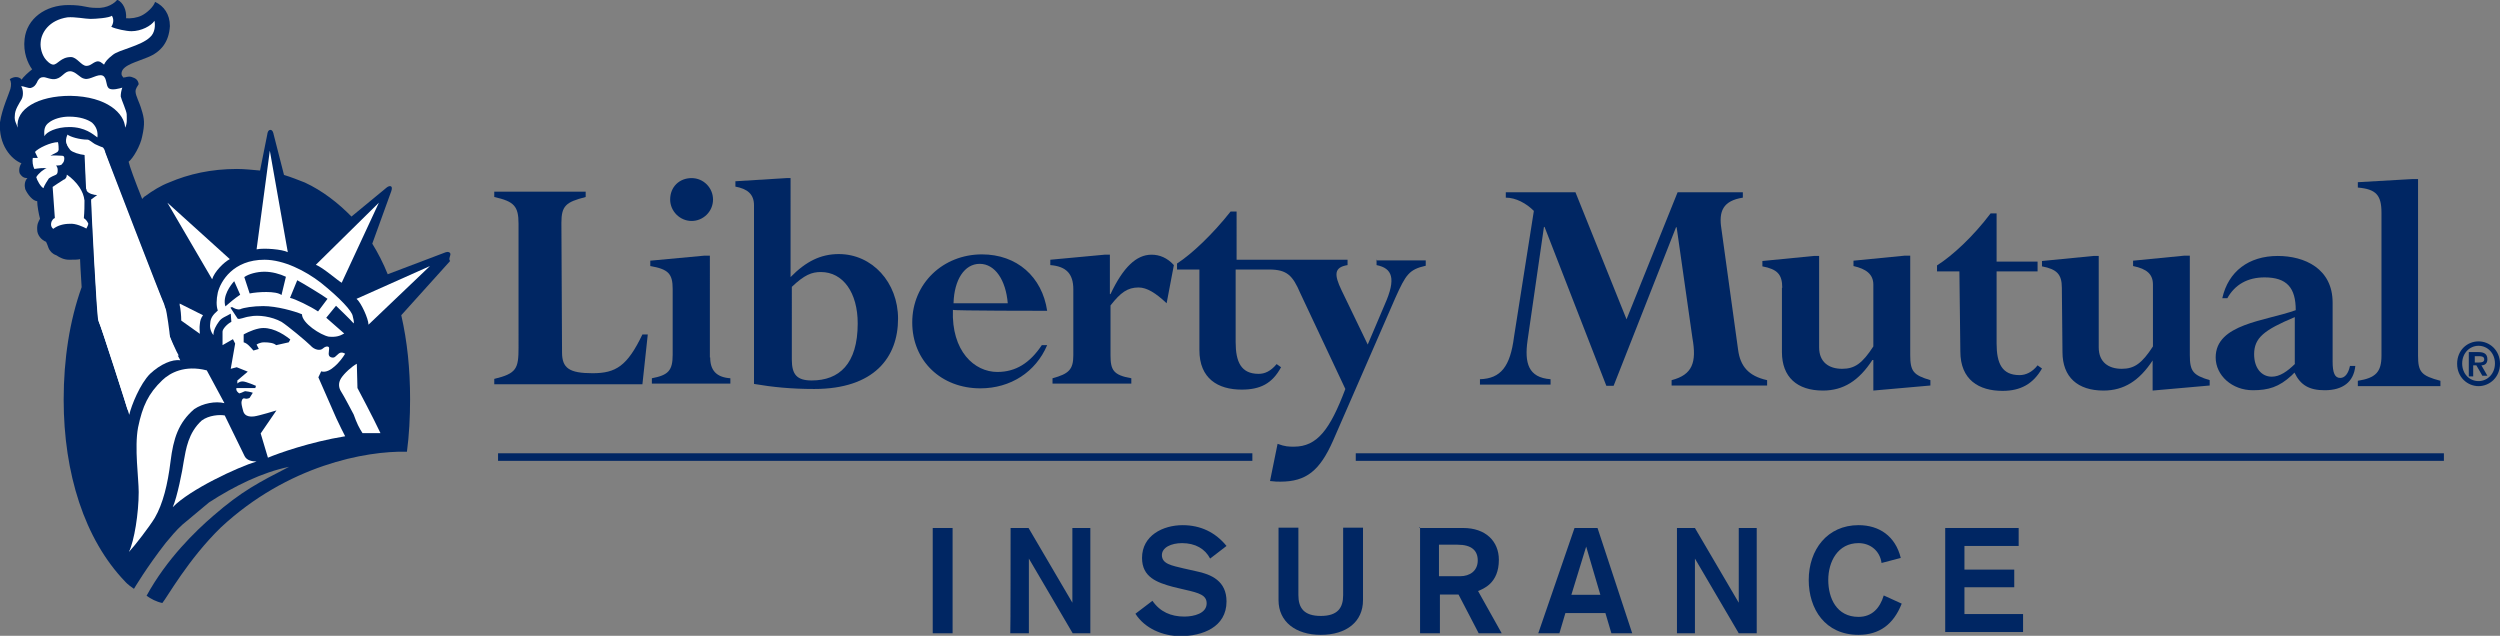 <?xml version="1.0" encoding="utf-8"?>
<svg version="1.1" id="LM_logo" xmlns="http://www.w3.org/2000/svg" xmlns:xlink="http://www.w3.org/1999/xlink" x="0px" y="0px"
	 width="793.1px" height="201.7px" viewBox="0 0 793.1 201.7" enable-background="new 0 0 793.1 201.7" xml:space="preserve">
<rect x="0" y="0" width="793.1" height="201.7" fill="#808080" stroke="none"/>
<g>
	<path fill="#002663" d="M178.3,111.8c0,5,2.3,6.6,9.7,6.6s11-2.3,15.8-12.3h1.7l-1.7,15.8h-47v-1.7c7.1-1.7,7.7-3.3,7.7-9.9V71
		c0-5.6-1.4-7.1-7.7-8.5v-1.7h29v1.7c-6.3,1.6-7.7,2.8-7.7,8.2L178.3,111.8L178.3,111.8z"/>
	<path fill="#002663" d="M225.3,113.4c0,4,1.9,6.3,6.4,6.6v1.7h-24.9V120c5.2-1,6.6-2.4,6.6-7.5V91.7c0-4.9-1.4-6.3-7.1-7.3v-1.7
		l17.2-1.6h1.7V113.4z M219.4,56.5c3.8,0,6.8,3.1,6.8,6.8c0,3.8-3.1,6.8-6.8,6.8s-6.8-3.1-6.8-6.8C212.6,59.3,215.5,56.5,219.4,56.5
		"/>
	<path fill="#002663" d="M251.2,91c4-3.8,6.3-4.7,9.2-4.7c7.1,0,11.7,6.6,11.7,16.3c0,12.9-5.9,18.1-14.6,18.1
		c-4.7,0-6.3-1.9-6.3-6.6V91L251.2,91z M251.2,56.5h-1.7l-16.2,1v1.7c3.8,0.7,5.9,2.4,5.9,5.9v56.7c5.9,1,11.8,1.6,19.1,1.6
		c19.1,0,26.6-10.1,26.6-22.3c0-11.5-8.2-20.5-18.8-20.5c-5.7,0-10.4,2.3-15.3,7.3V56.5H251.2z"/>
	<path fill="#002663" d="M302.5,96.2c0.2-7.5,3.5-12.5,8.3-12.5c4.9,0,8.3,5.2,8.9,12.5H302.5z M332.2,98.6
		c-1.6-10.8-9.6-17.9-20.7-17.9c-12.3,0-22.1,9.2-22.1,21.6c0,12.2,9.2,20.9,21.6,20.9c9.6,0,17.6-5.2,21.2-13.7h-1.7
		c-3.8,5.7-8.3,8.5-14.1,8.5c-7.3,0-14.6-6.6-14.1-19.7C302.3,98.6,332.2,98.6,332.2,98.6z"/>
	<path fill="#002663" d="M370.1,96.2c-3.5-3.3-6.3-5-8.9-5c-3.5,0-5.7,1.6-8.9,5.7v15.8c0,4.7,0.9,6.3,6.6,7.3v1.7h-25V120
		c5.2-1.4,6.6-2.8,6.6-7.3V91.8c0-5-2.3-7.3-7.3-7.7v-1.7l17.2-1.6h1.7v12.5h0.2c4-8.5,8.2-12.5,13-12.5c2.6,0,5,1,7.1,3.3
		L370.1,96.2z"/>
	<path fill="#002663" d="M436.7,82.4v1.7c5,1,6.3,4.2,2.6,12.5l-5.4,12.7l-8.3-17.2c-2.4-5-2.4-7.3,1.9-8v-1.7h-23h-0.7h-11.5V67.1
		h-1.9c-5.6,7.1-12.2,13.4-17,16.5v1.9h7.1v25.6c0,9,5.9,12.5,13.4,12.5c5.9,0,9.7-1.9,12.5-7.1l-1.4-1c-1.9,2.3-3.8,3.1-5.7,3.1
		c-5.6,0-7.3-3.8-7.3-10.1v-23h10.6c5.7,0,7.5,1.9,9.9,7.5l14.3,30.4c-4.9,13-9,18.3-16.3,18.3c-1.6,0-2.8,0-5.2-0.9l-2.4,11.8
		c1.6,0.2,2.3,0.2,3.3,0.2c8.2,0,12.5-3.5,16.7-13l19.8-45.4c3.3-7.3,4.3-8.9,9.6-10.1v-1.7h-15.7v-0.2H436.7z"/>
	<path fill="#002663" d="M551.4,111c0.7,5.2,3.3,8.3,9.2,9.6v1.7h-30.3v-1.7c6.6-1.7,8-5.6,6.6-13.4l-5-35.1h-0.2l-19.8,50.3h-2.3
		L490,72h-0.2l-5.2,36c-1,7.1,0.2,11.8,7.3,12.3v1.7h-22.4v-1.7c6.6-0.2,9.6-4,10.8-13.4l6.3-40c-2.4-2.4-5.7-4.2-8.9-4.2V61h22.1
		l16.2,40.3L532.2,61h20.7v1.7c-6.3,1-7.7,4.3-6.8,9.9L551.4,111z"/>
	<path fill="#002663" d="M565.4,91.3c0-4.3-1.6-5.9-6.3-6.8v-1.7l16.3-1.6h1.7v29c0,4.7,3.1,6.8,7.3,6.8c4,0,6.4-1.7,9.9-7.1V90.3
		c0-3.3-2.3-5-6.3-5.9v-1.7l16.3-1.6h1.7v31.5c0,5.2,1,6.4,6.4,8v1.7l-18.1,1.6v-9.7H594c-4.3,6.6-9.2,9.7-15.7,9.7
		c-8.2,0-13-4.3-13-12.2V91.3H565.4z"/>
	<path fill="#002663" d="M621.6,86.1h-7.1v-1.9c4.9-3.1,11.5-9.2,17-16.5h1.9V83h13v3.1h-13v22.8c0,6.4,1.7,10.1,7.3,10.1
		c1.9,0,4-0.9,5.7-3.1l1.4,1c-2.8,4.9-6.8,7.1-12.5,7.1c-7.5,0-13.4-3.5-13.4-12.5L621.6,86.1L621.6,86.1z"/>
	<path fill="#002663" d="M654.1,91.3c0-4.3-1.6-5.9-6.3-6.8v-1.7l16.3-1.6h1.7v29c0,4.7,3.1,6.8,7.3,6.8c4,0,6.4-1.7,9.9-7.1V90.3
		c0-3.3-1.9-5-6.3-5.9v-1.7l16.3-1.6h1.7v31.5c0,5.2,1,6.4,6.3,8v1.7l-18.1,1.6v-9.7H683c-4.3,6.6-9.2,9.7-15.7,9.7
		c-8.2,0-13-4.3-13-12.2L654.1,91.3L654.1,91.3z"/>
	<path fill="#002663" d="M728.2,115.3c-2.6,2.6-5,4.2-7.5,4.2c-3.3,0-5.6-2.8-5.6-7.1c0-5.2,3.1-7.7,12.9-11.8v14.8H728.2z M740,96
		c0-10.8-8.9-14.8-17.4-14.8c-9.2,0-15.7,4.9-17.6,13.4h1.6c2.4-4.3,6.4-6.6,11.8-6.6c7.1,0,9.9,3.3,9.9,10.4
		c-9.7,3.5-25.4,4.3-25.4,15c0,5.7,5.2,10.4,11.8,10.4c4.9,0,8.3-1,12.3-4.7l0.9-0.9c1.9,4,4.7,5.6,9.6,5.6c5.7,0,9.2-2.6,9.7-7.7
		h-1.7c-0.5,2.4-1.6,3.8-3.1,3.8c-1.7,0-2.4-1.6-2.4-5.2L740,96L740,96z"/>
	<path fill="#002663" d="M755.5,67.5c0-5.6-1.7-7.5-7.5-8v-1.7l17.4-1h1.7v56c0,5.2,1,6.4,7.1,8v1.7H748v-1.7c5.7-0.9,7.5-2.8,7.5-8
		V67.5z"/>
	<path fill="#002663" d="M142.8,80.3c-0.5-0.7-1.6-0.2-1.6-0.2L123,87c-1.4-3.5-3.1-6.8-4.9-9.7l5.9-16.3c0,0,0.7-1.6,0-1.9
		s-1.7,0.7-1.7,0.7l-10.8,8.9c-4.2-4.3-9.2-8.2-14.8-10.8c-2.3-0.9-4.3-1.7-6.6-2.4l-3.3-12.9c0,0-0.2-1.4-1-1.4c-0.9,0-1,1.4-1,1.4
		l-2.3,11.5c-2.4-0.2-4.9-0.5-7.3-0.5c-8.2,0-15.3,1.6-21.6,4.3c-2.6,1-5.2,2.6-7.5,4.3c-0.5,0.2-0.7,0.7-1,0.9
		c-2.3-5.7-4-10.4-4.3-11.8c1.4-1,3.8-5.2,4.3-8c0.9-4,0.7-5.7-0.2-8.5C44.2,32.3,43,30.4,43,29c0-1,0.7-1.7,1-2.3
		c-0.2-1.4-1-1.9-2.3-2.3c-1.2-0.3-1.7,0.2-2.6,0.2c-0.2-0.5-0.7-0.5-0.5-1.7c0.5-2.3,4.9-3.3,8.2-4.7c4.3-1.7,6.8-4.9,7.1-9.9
		c0-3.8-1.9-6.4-4.7-7.7c-0.5,1.6-2.6,3.5-4.2,4.3s-3.5,1-5,0.9c0.2-2.6-0.9-5-2.8-5.9c-0.7,1-3.1,2.8-6.6,2.6
		c-3.5,0-3.8-0.9-8.9-0.9c-7.3,0-13.2,4.3-13.9,10.8c-0.5,4.2,1,7.7,2.4,9.6c-0.9,0.7-3.1,2.6-3.3,3.3c-0.5-0.7-1.9-1.4-3.8-0.2
		c0.5,0.9,0.5,1.9,0.2,3.1S0.6,34.6,0,38.8c-0.5,7.1,3.5,11.7,6.8,13c-0.7,1-0.9,2.4-0.5,3.3c0.5,0.7,1,1.4,2.4,1.4
		c-0.9,0.9-1,2.3-0.7,3.5c0.7,1.6,2.4,3.8,3.8,3.8c0,1.4,0.5,4.2,0.9,5.6c-0.5,0.9-1,1.7-0.9,3.5c0,1.7,1.4,3.3,2.8,3.8
		c0.5,0.9,0.7,1.9,1,2.4c0.5,0.7,0.9,1.4,2.3,1.9c1,0.7,2.4,1.4,4,1.4c1.6,0,2.8,0,3.5-0.2c0,0.5,0.2,4.3,0.5,8.9
		c-3.8,10.6-5.7,22.8-5.7,35.7l0,0c0,23.3,6.6,44.3,19.5,57.7c0,0,0.7,0.9,2.8,2.3c0,0,4-6.8,10.1-14.6c1.6-1.9,3.3-4,5.2-5.7
		c3.1-2.6,5.9-4.9,8.5-7.1c8-5.2,17-9.6,25.4-11.3c-9.7,5-15,7.7-24,15.5c-5.7,4.9-14.8,13.7-21.2,25.4c1.4,1,3.1,1.9,5,2.3
		c1.4-1.6,8.2-13.9,18.6-24c21.2-19.7,45.9-24.3,59-24c0.7-5.2,1-11,1-16.7c0-9.6-0.9-18.3-2.8-26.6l15.5-17.2
		C142.1,82.1,143.2,80.9,142.8,80.3"/>
	<path fill="#FFFFFF" d="M27.4,72.5C26.5,72,24,70.8,22.1,71c-1.9,0-3.8,0.5-5.2,1.6c-0.7-0.5-0.9-1.4-0.5-2.4c0.5-1,1-1,1-1
		l-0.7-9.9c0,0,2.8-1.9,3.5-2.3c0.7-0.2,1-0.9,1-1.6c1.4,0.9,3.1,2.6,4,4c0.9,1.4,1.4,2.6,1.6,4.2c0,1.6,0,3.5-0.2,5.6
		c0.7,0.5,1,0.9,1.4,1.7C28,71.5,27.7,71.8,27.4,72.5"/>
	<path fill="#FFFFFF" d="M116.9,103c0-1.9-2.4-7.1-3.8-8.2l23.3-10.4L116.9,103z"/>
	<path fill="#FFFFFF" d="M53.1,64.3l19.8,17.9c-1.9,1-4.9,4-5.6,6.4L53.1,64.3z"/>
	<path fill="#FFFFFF" d="M64.4,100c-0.7,1-0.9,1.7-1,2.8c-0.2,1.4,0,1.9,0,3.1l-5.9-4.2c0-1.4-0.2-3.8-0.5-4.9c0-0.2,0-0.5,0-0.5
		L64.4,100z"/>
	<path fill="#FFFFFF" d="M31.2,101.7c-0.5-0.7-2.3-37-2.3-38.4l1.9-1.4v-0.5c-1.4,0-3.1-0.7-3.5-1.6l-0.5-11.3
		c-1.9-0.2-4-0.9-4.7-1.6c-0.9-0.9-1.7-1.9-0.7-4.2c0.9,0.7,3.8,1.6,6.4,1.6c0.5,0,1.6,1,2.3,1.4c0.7,0.3,1.9,0.9,2.4,1
		c0.5,0.2,0.9,1.4,0.9,1.7C33.6,49,51.7,96,52,96.3s1.4,8.3,1.4,9c0,0.7,2.8,6.8,3.3,7.5c-2.4,0-6.4,1.4-9.6,4.3
		c-3.1,3.1-5.9,9.9-6.6,13C40.4,129.6,31.7,102.4,31.2,101.7"/>
	<path fill="#FFFFFF" d="M54.1,146.4c-0.9,7.3-2.4,13.4-5,17.9c-1.7,2.8-6.4,8.9-8.2,10.8c1.7-3.5,3.1-12.3,3.1-19
		c0-4.3-1.4-14.1-0.2-20.5c1.4-6.8,3.3-10.8,7.7-15c2.4-2.3,7.1-4.9,14.1-3.1l5.6,10.4c-2.8-0.7-6.8,0-9.6,1.9
		C56.6,134.1,55,139.1,54.1,146.4"/>
	<path fill="#FFFFFF" d="M54.8,160.9c1.4-3.1,3.1-11.7,3.5-14.6c0.7-3.8,1.4-9,5.7-12.9c2.3-1.7,5.7-1.9,7.3-1.6l6.3,12.9
		c0.7,1.4,2.4,1.7,3.8,1.7C75.4,148.2,60.2,155.3,54.8,160.9"/>
	<path fill="#FFFFFF" d="M108.2,120c-1,1.6-0.7,3.1,0,4.2c0.7,1,4,7.3,4,7.3c1,2.8,1.7,4.2,2.8,5.9c1.7,0,3.8,0,5.7,0
		c-2.3-4.9-7.3-14.3-7.3-14.3l-0.2-7.7C111.7,116.2,109.3,118.3,108.2,120"/>
	<path fill="#FFFFFF" d="M81.4,79.1c2.4-0.5,8.2,0,9.9,0.9l-5.7-32.2L81.4,79.1z"/>
	<path fill="#FFFFFF" d="M33.6,49.2c-0.2-0.5-0.5-1.6-0.9-1.7c-0.7-0.2-1.7-0.9-2.4-1C29.6,46.3,28.6,45,28,45
		c-2.4,0-5.2-0.9-6.4-1.6c-1,1.9-0.2,3.1,0.7,4.2c0.7,0.7,2.8,1.4,4.7,1.6l0.5,11.3c0.5,0.9,2.3,1.4,3.5,1.4v0.5l-1.9,1.4
		c0,1.4,1.7,37.7,2.3,38.4c0.5,0.7,9.2,27.8,9.6,29.4c0.7-3.1,3.5-9.9,6.6-13c3.3-3.1,7.1-4.7,9.6-4.3c-0.5-0.7-3.3-6.8-3.3-7.5
		s-1-8.3-1.4-9C51.7,96.7,33.6,49.6,33.6,49.2"/>
	<path fill="#FFFFFF" d="M22,40.3c5,0,7.5,2.3,8.9,3.3c0.2-1.7-0.2-3.3-1.7-4.7c-1.4-1-3.8-1.9-7.3-1.9c-2.4,0-4.9,0.7-6.4,1.9
		c-1.4,1-1.6,2.4-1.4,4.3C14.7,41.9,17.8,40.3,22,40.3"/>
	<path fill="#FFFFFF" d="M12.9,13.4c-0.2,1.9,0.5,4,1.4,5.2c0.5,0.7,1.7,1.9,2.6,1.9c1.4,0,2.4-2.4,5.6-2.4c1.9,0,3.3,2.8,4.9,2.8
		c1.4,0,1.9-1,3.3-1.4c1-0.2,1.6,0.5,2.3,1c0.5-1,1-1.7,2.8-3.1c1.9-1.6,8.9-2.8,11.8-5.6c1.6-1.4,1.7-3.8,1.4-5.2
		c-1,1.6-4.2,3.3-7.3,3.3c-1.6,0-5-0.7-6.4-1.4c0.7-1,0.9-2.4,0.2-3.5c-0.9,0.7-5.2,1-6.8,1c-1.6,0-4.9-0.7-7.3-0.5
		C15.5,6.4,13.1,10.4,12.9,13.4"/>
	<path fill="#FFFFFF" d="M22.3,30.4c11.8,0.2,17.2,5.7,17.4,10.1c0.7-1.4,0.5-2.6,0.5-4.2c0-1-1.7-4.7-1.9-5.7c0-1,0.2-1.9,0.5-2.8
		c-0.7,0.2-3.3,1-4.3,0.2c-1-0.9-0.5-3.3-1.9-4c-1.6-0.7-4,1.4-5.7,1c-1.6-0.2-2.8-2.4-4.7-2.4c-1.7,0-2.4,1.9-4.3,2.4
		c-1.6,0.5-3.5-0.7-4.3-0.5c-1,0-1.6,0.9-1.9,1.7c-0.5,0.9-0.9,1.4-1.9,1.7c-0.9,0.2-2.4-0.7-3.1-0.5c0.5,0.5,0.9,2.6,0.2,4
		C6,33,4.7,34.8,4.7,36.7c-0.2,1.7,0.5,2.4,0.9,3.8C4.9,34.6,12,30.4,22.3,30.4"/>
	<path fill="#FFFFFF" d="M14.8,53.4c-0.9,0.2-2.6,1.6-3.3,2.8c0.2,0.9,1.4,3.1,2.3,3.5c0.2-0.9,1.4-2.6,1.7-3.1
		c0.7-0.5,1.6-0.9,1.9-1c0.7-0.2,0.9-0.7,0.9-1.4c0-0.7,0-1-0.5-1.7c0.7,0,1.7,0,1.9-0.5c0.5-0.5,0.7-1,0.7-1.7s-0.2-0.9-0.9-0.9
		c-0.7,0-2.6-0.2-3.5,0c0,0,1.6-0.9,1.9-1c0.5-0.2,0.7-0.7,0.7-1c0-0.5,0-1.4-0.2-2.3c-2.3,0-6.3,1.9-7.3,3.1l0.9,1.9h-1.6
		c-0.2,1,0,2.6,0.5,3.5C12.2,53.4,13.8,53.2,14.8,53.4"/>
	<path fill="#FFFFFF" d="M111.9,100.3c-0.2-1.6-4-5.7-10.1-10.6c-4.9-3.8-11.8-7.3-17.9-7.3c-9.9,0-13.9,6.8-14.8,10.4
		c-0.5,2.3-0.5,4.3,0,5.7c-1.6,1.4-2.3,2.4-2.4,4c-0.2,1,0,2.6,1,3.8c0-1.6,0.9-3.1,1.7-4.2c0.9-1.4,2.4-1.7,3.8-2.6l0.2,2.6
		c-1.4,0.7-2.8,2.3-2.8,3.1v4.3l3.3-1.9l0.7,1.4l-1.4,8l1.9-0.5l3.5,1.4l-3.3,2.8v1c0,0,0.5-0.7,1.7-0.7c1,0,4.2,1.4,4.2,1.4
		l-0.2,0.7h-1.4H75c-0.2,0.9,0.5,1.4,0.9,1.7c0.9-0.2,1.6-0.7,1.9-0.7c0.3,0,1.6,0.2,2.4,0.5l-1,1.6c0,0-0.7,0.5-1.6,0.2
		c-0.7-0.2-1,0.7-1,1.4s0.5,2.4,0.5,2.4c0.5,2.4,3.1,1.9,3.5,1.9c1.6-0.2,7.1-1.9,7.1-1.9l-5,7.3l2.3,7.7c3.3-1.4,13.4-5,24.5-6.8
		c-1-1.9-1.4-2.8-2.8-5.7l-5.7-13l0.9-1.9c1.4,0.5,3.1-0.5,4.3-1.6c1.2-1,2.6-2.8,3.3-4c-0.9-0.5-1.6-0.5-2.3,0.2
		c-0.7,0.5-1,1.4-2.3,0.9c-1-0.5-0.5-1.6-0.5-2.6c0.2-1-1-1-1.9-0.2c-0.9,0.9-2.8,0.5-4-0.9c-1.4-1.4-7.3-6.3-9.2-7.5
		c-3.1-1.7-7.3-2.3-10.1-1.7c-1.7,0.2-3.1,1-3.8,0.7l-2.3-3.5l0.5-0.2c0.9,0.5,1.6,0.9,2.6,0.7c1-0.5,4.2-1,7.3-1
		c4.3,0,9.9,1.6,12.3,2.6c0,2.8,5.9,6.6,8.5,7.1c2.3,0.2,3.5-0.2,4.9-1l-5.7-5l3.1-3.8c0,0,4.9,4.7,5.6,5.6
		C112.4,101.9,112,101,111.9,100.3 M77.3,106.1c0,0,2.4-1.4,4.9-1.9c3.5-0.7,7.3,1.4,9.9,3.5l-0.5,0.9l-4,0.9
		c-0.7-0.7-2.3-0.9-3.8-0.9c-1.4,0-2.4,0.7-2.4,0.7l0.7,1.4l-1.7,0.5c-0.9-1-1.9-2.3-3.1-2.6v-2.4H77.3z M71.5,97.2
		c-1-3.3,1.7-6.8,2.8-8l1.9,4.3C74.8,94.4,72.6,96.2,71.5,97.2 M89.3,93.6c-1.7-1.4-7.7-1-10.1-0.5l-1.7-5.2c1.4-1,4-1.7,6.4-1.7
		c2.4,0,4.9,0.7,6.8,1.6L89.3,93.6z M100.9,98.8c-2.4-1.6-7.3-4-8.9-4.3l2.3-5.6c1.7,0.9,8.3,4.9,9.6,5.9L100.9,98.8z"/>
	<path fill="#FFFFFF" d="M100.2,84c2.3,0.9,6.8,4.9,8.2,5.7l11.8-25.4L100.2,84z"/>
	<path fill="#002663" d="M786.3,108.3c3.5,0,6.8,2.8,6.8,7.1s-3.3,7.1-6.8,7.1s-6.8-2.8-6.8-7.1S782.7,108.3,786.3,108.3
		 M786.3,120.9c2.8,0,5.2-2.3,5.2-5.6c0-3.3-2.4-5.6-5.2-5.6s-5.2,2.3-5.2,5.6C781.1,118.6,783.4,120.9,786.3,120.9 M783.5,111.7
		h2.8c1.9,0,2.8,0.7,2.8,2.3c0,1.4-0.9,1.9-1.9,1.9l1.9,3.3h-1.6l-1.9-3.3h-1v3.5h-1.4v-7.7H783.5z M785.1,115h1.4
		c0.9,0,1.6-0.2,1.6-1c0-0.9-0.9-1-1.6-1h-1.4V115z"/>
	<rect x="158" y="143.8" fill="#002663" width="239.3" height="2.4"/>
	<rect x="430.1" y="143.8" fill="#002663" width="345.2" height="2.4"/>
	<g>
		<path fill="#002663" d="M295.9,167.5h6.3v33.4h-6.3V167.5z"/>
		<path fill="#002663" d="M320.6,167.5h5.7l13.9,23.7l0,0v-23.7h5.7v33.4h-5.6l-13.9-23.7l0,0v23.7h-5.9
			C320.6,200.9,320.6,167.5,320.6,167.5z"/>
		<path fill="#002663" d="M365.6,190.6c2.4,3.5,5.9,5,10.1,5c3.1,0,7.1-1,7.1-4.2c0-2.6-2.4-3.3-6.8-4.3l-3.8-0.9
			c-5.2-1.4-9.9-3.1-9.9-9.2c0-7.1,6.6-10.4,12.9-10.4c5.7,0,10.4,2.3,13.9,6.6l-5.2,4c-1.6-3.1-4.7-4.9-8.9-4.9
			c-3.5,0-6.4,1.4-6.4,3.8c0,2.8,3.1,3.3,6.8,4.2l4,0.9c4.9,1,9.7,3.1,9.7,9.6c0,8.2-7.7,11-14.6,11c-5.6,0-11.3-2.4-14.3-7.1
			L365.6,190.6z"/>
		<path fill="#002663" d="M432.4,190.4c0,6.8-5.2,11-13.4,11c-8,0-13.4-4.2-13.4-11v-23h6.3v21.4c0,4,1.7,6.6,7.1,6.6
			s7.1-2.6,7.1-6.6v-21.4h6.3V190.4C432,190.4,432.4,190.4,432.4,190.4z"/>
		<path fill="#002663" d="M450.3,167.5h13.9c7.1,0,11.3,4.2,11.3,10.1c0,7.5-5,9.2-6.6,9.9l7.5,13.4h-7.3l-6.4-12.3h-5.9v12.3h-6.3
			v-33.6h-0.2V167.5z M456.4,182.8h6.8c3.1,0,5.6-1.7,5.6-5c0-3.1-1.9-5-6.4-5h-5.9V182.8L456.4,182.8z"/>
		<path fill="#002663" d="M499.5,167.5h7.3l11,33.4h-6.6l-1.9-6.4h-12.7l-1.9,6.4H488L499.5,167.5z M503.2,173.4L503.2,173.4
			l-4.7,15.3h9.2L503.2,173.4z"/>
		<path fill="#002663" d="M532,167.5h5.7l13.9,23.7l0,0v-23.7h5.7v33.4h-5.7l-13.9-23.7l0,0v23.7H532V167.5z"/>
		<path fill="#002663" d="M596.9,178.6c-0.5-3.8-3.5-6.3-7.3-6.3c-6.6,0-9.6,5.9-9.6,11.7c0,5.7,2.6,11.7,9.6,11.7
			c4.3,0,6.8-2.8,8-6.8l5.7,2.6c-2.6,6.6-7.1,9.9-13.7,9.9c-10.6,0-15.8-8.2-15.8-17.4c0-9.6,5.9-17.4,15.8-17.4
			c6.6,0,11.7,3.5,13.4,10.4L596.9,178.6z"/>
		<path fill="#002663" d="M616.7,167.5h23.7v5.7h-17.2v7.5H639v5.6h-15.8v8.5h18.6v5.7h-24.7v-33L616.7,167.5L616.7,167.5z"/>
	</g>
</g>
</svg>
